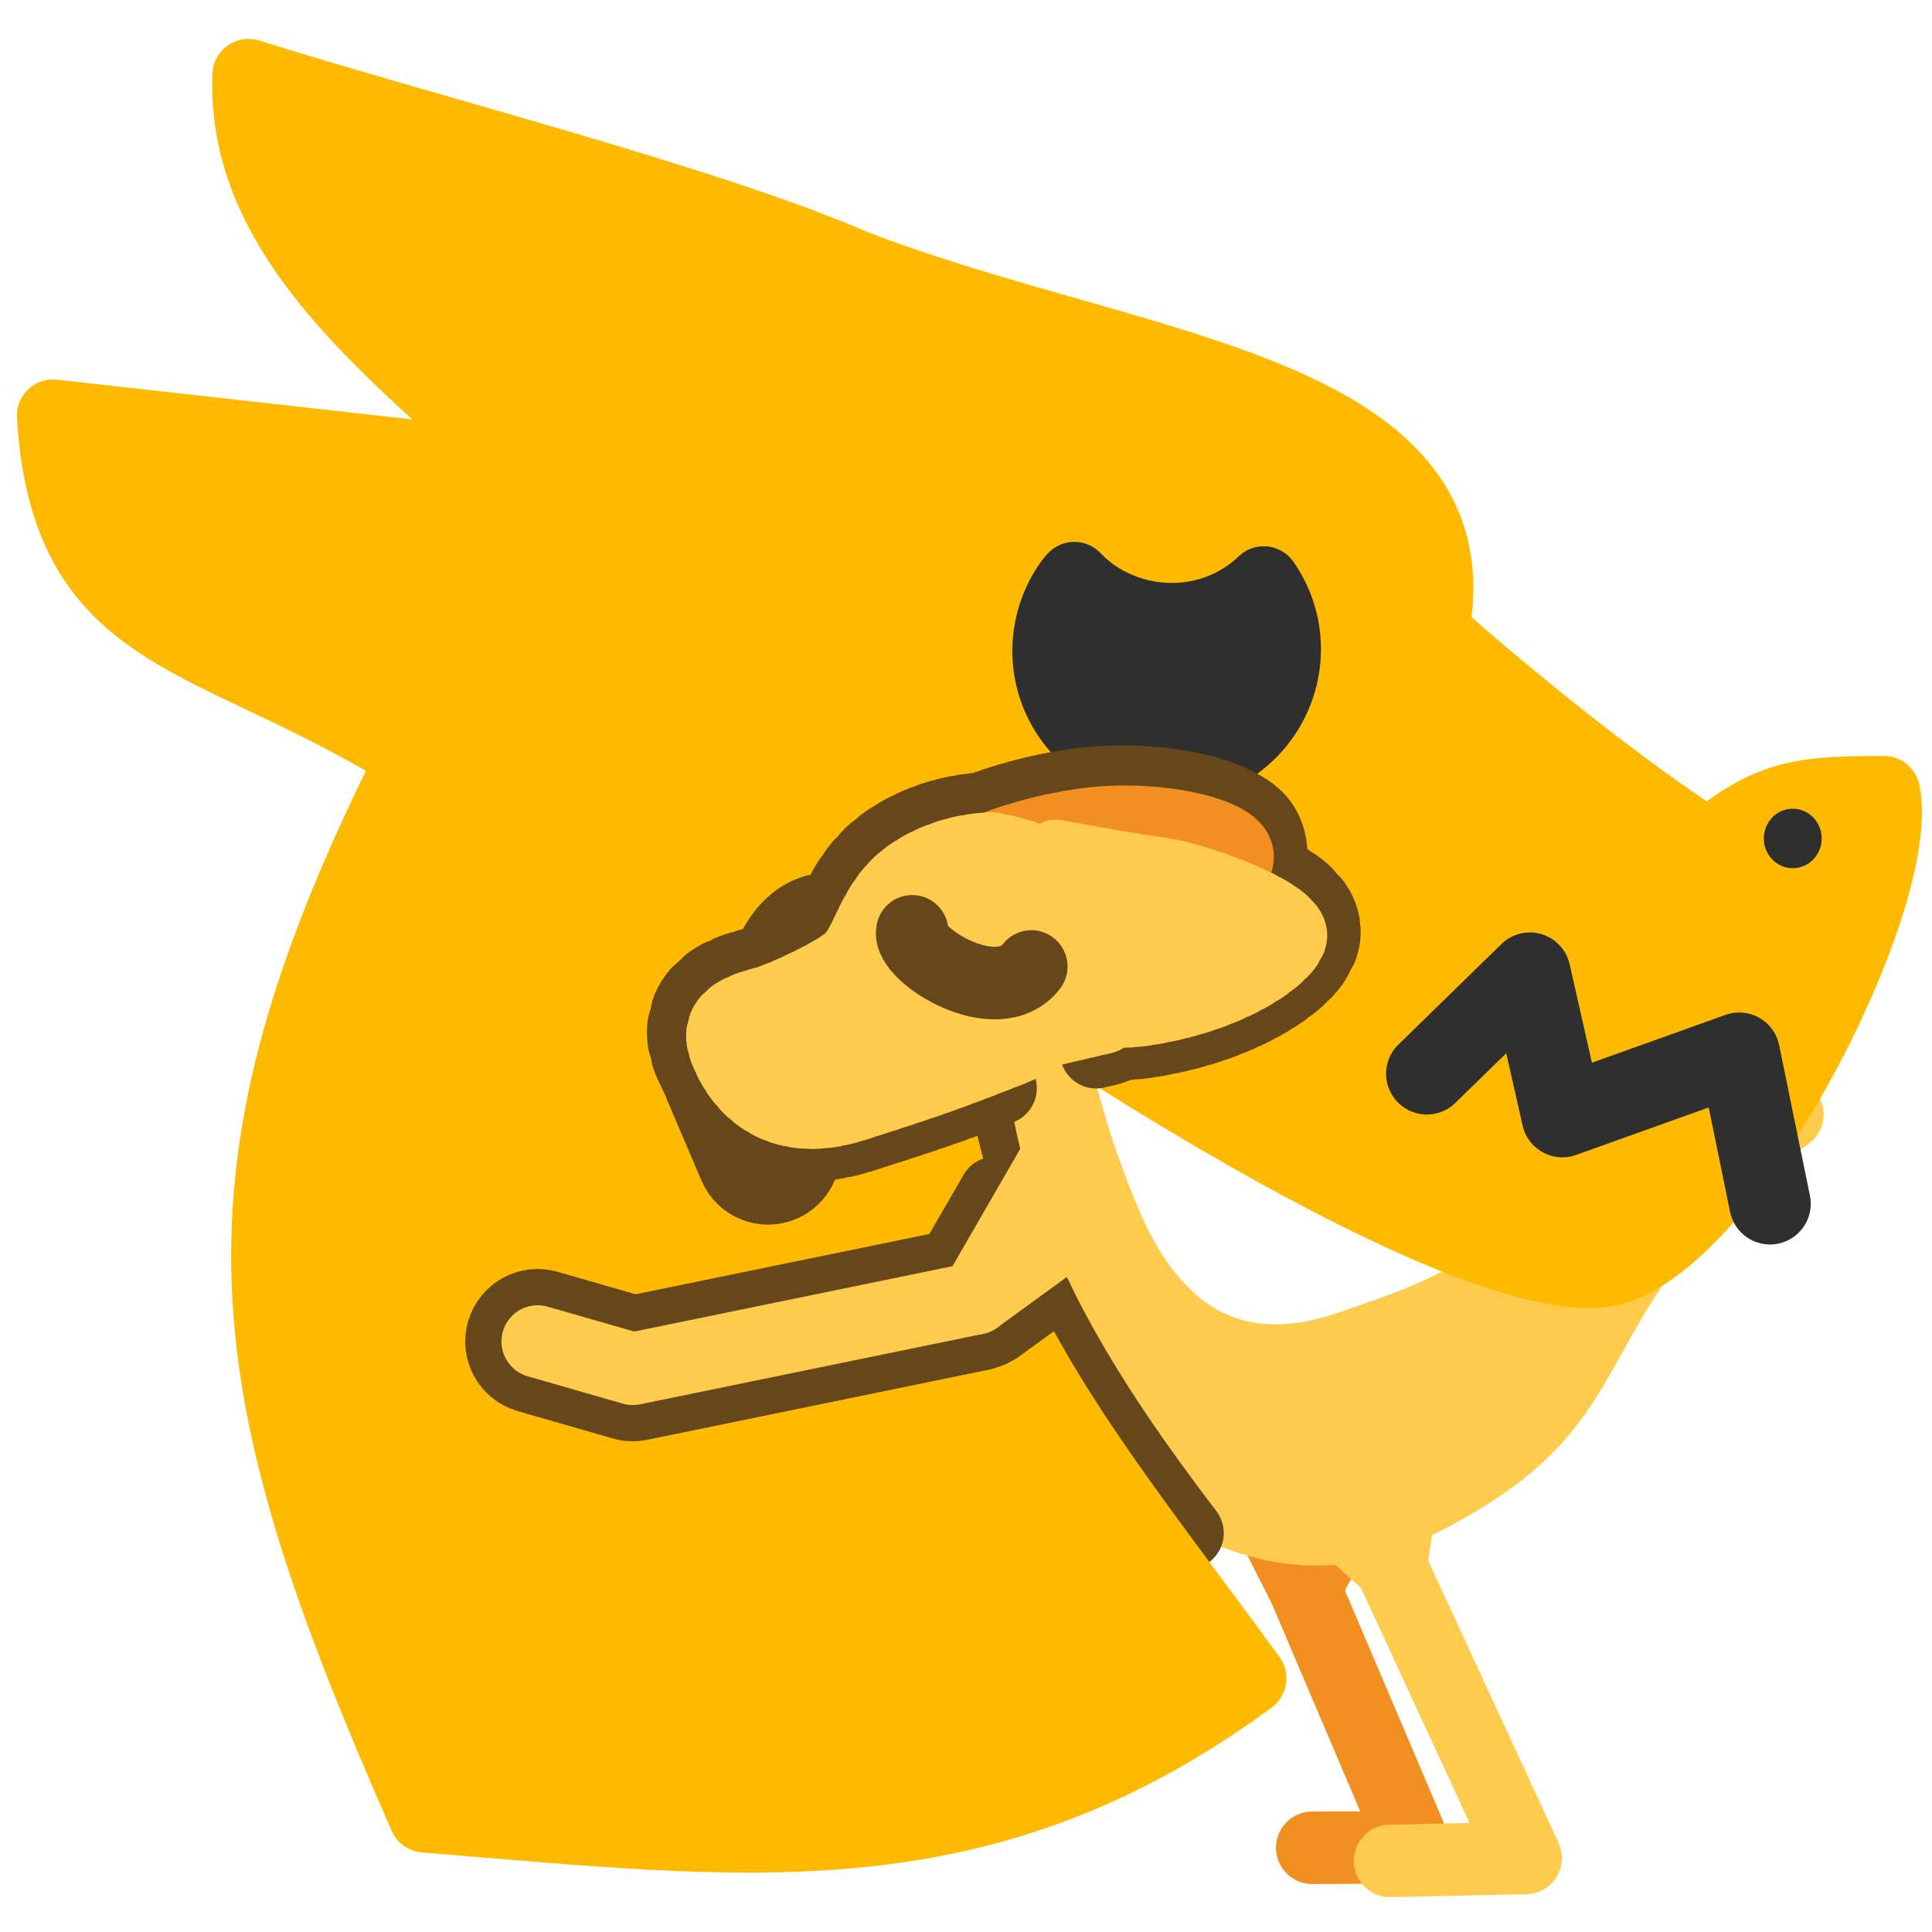 <?xml version="1.0" encoding="UTF-8" standalone="no"?>
<!-- Created with Inkscape (http://www.inkscape.org/) -->

<svg
   version="1.1"
   id="svg824"
   width="1706.667"
   height="1706.667"
   viewBox="0 0 1706.667 1706.667"
   sodipodi:docname="ying_hug_dragn_sad.svg"
   inkscape:version="1.1 (c68e22c387, 2021-05-23)"
   inkscape:export-filename="D:\Pictures\yingmotes\ying_smol.png"
   inkscape:export-xdpi="72"
   inkscape:export-ydpi="72"
   xmlns:inkscape="http://www.inkscape.org/namespaces/inkscape"
   xmlns:sodipodi="http://sodipodi.sourceforge.net/DTD/sodipodi-0.dtd"
   xmlns="http://www.w3.org/2000/svg"
   xmlns:svg="http://www.w3.org/2000/svg">
  <defs
     id="defs828" />
  <sodipodi:namedview
     id="namedview826"
     pagecolor="#ffffff"
     bordercolor="#666666"
     borderopacity="1.0"
     inkscape:pageshadow="2"
     inkscape:pageopacity="0.0"
     inkscape:pagecheckerboard="0"
     showgrid="false"
     inkscape:zoom="0.23545481"
     inkscape:cx="925.86769"
     inkscape:cy="957.72093"
     inkscape:window-width="1920"
     inkscape:window-height="1001"
     inkscape:window-x="-9"
     inkscape:window-y="-9"
     inkscape:window-maximized="1"
     inkscape:current-layer="layer1"
     showguides="false" />
  <g
     id="layer1"
     inkscape:label="Ying"
     style="display:inline"
     inkscape:groupmode="layer">
    <path
       style="display:inline;fill:none;fill-opacity:1;stroke:#f19020;stroke-width:64;stroke-linecap:round;stroke-linejoin:round;stroke-opacity:1;paint-order:fill markers stroke;stop-color:#000000"
       d="m 445.036,1139.368 67.45,-43.662 298.868,-89.188 119.986,0.615"
       id="path14378-2"
       sodipodi:nodetypes="cccc"
       inkscape:transform-center-x="235.9187"
       inkscape:transform-center-y="53.29505" />
    <path
       style="display:inline;fill:none;fill-opacity:1;stroke:#f19020;stroke-width:64;stroke-linecap:round;stroke-linejoin:round;stroke-opacity:1;paint-order:fill markers stroke;stop-color:#000000"
       d="m 1159.192,1632.261 90.69,-0.377 -97.47,-228.991 -75.44,-148.741 158.466,1.156 -83.026,147.585"
       id="path10187-8"
       sodipodi:nodetypes="cccccc" />
    <path
       style="fill:none;fill-opacity:1;stroke:#ffcb4c;stroke-width:64;stroke-linecap:round;stroke-linejoin:round;stroke-opacity:1;paint-order:fill markers stroke;stop-color:#000000"
       d="m 1227.882,1643.884 119.825,-2.608 -119.125,-257.832 -123.693,-111.871 148.375,-55.657 -24.682,167.527"
       id="path10187"
       sodipodi:nodetypes="cccccc" />
    <g
       id="g917"
       inkscape:label="body"
       transform="rotate(-19.689,1444.703,1222.543)">
      <path
         style="fill:#ffcb4c;fill-opacity:1;stroke:#ffcb4c;stroke-width:64;stroke-linecap:round;stroke-linejoin:round;stroke-opacity:1;paint-order:fill markers stroke;stop-color:#000000"
         d="m 1012.089,783.168 c 0,0 -60.407,94.906 -52.943,170.165 8.543,149.058 104.683,319.715 253.594,304.322 148.911,-15.393 169.208,-58.8 248.079,-122.145 78.87,-63.345 190.458,-91.796 190.458,-91.796 0,0 -122.73,-12.161 -210.327,22.44 -97.261,38.419 -121.428,42.778 -226.418,40.528 -96.199,-2.062 -156.465,-57.683 -163.029,-176.135 -6.045,-109.088 10.485,-171.337 10.485,-171.337"
         id="path2053"
         sodipodi:nodetypes="cczzcsssc" />
      <path
         style="fill:#ffcb4c;fill-opacity:1;stroke:#ffcb4c;stroke-width:64;stroke-linecap:round;stroke-linejoin:round;stroke-opacity:1;paint-order:fill markers stroke;stop-color:#000000"
         d="m 971.081,865.576 -24.202,157.242 19.592,-28.905"
         id="path964"
         sodipodi:nodetypes="ccc"
         inkscape:label="path964" />
      <path
         style="fill:#ffcb4c;fill-opacity:1;stroke:#ffcb4c;stroke-width:64;stroke-linecap:round;stroke-linejoin:round;stroke-opacity:1;paint-order:fill markers stroke;stop-color:#000000"
         d="m 966.471,1042.473 26.507,146.836 25.355,-19.655"
         id="path5564"
         sodipodi:nodetypes="ccc" />
    </g>
    <path
       style="display:none;fill:#234567;fill-opacity:1;stroke:#234567;stroke-width:64;stroke-linecap:round;stroke-linejoin:round;stroke-opacity:1;paint-order:fill markers stroke;stop-color:#000000"
       d="m 1417.425,1006.269 c 5.114,28.836 18.45,55.813 69.086,74.36 55.339,-36.139 116.729,-45.836 178.971,-51.815 -42.589,-39.881 -91.934,-69.961 -158.152,-75.562 -34.273,-0.017 -65.982,10.504 -89.904,53.018 z"
       id="path31499"
       sodipodi:nodetypes="ccccc"
       inkscape:label="tail tuft" />
    <path
       style="opacity:1;fill:none;fill-opacity:1;stroke:#65471b;stroke-width:64;stroke-linecap:round;stroke-linejoin:round;stroke-miterlimit:4;stroke-dasharray:none;stroke-dashoffset:172.8;stroke-opacity:1;paint-order:stroke fill markers;stop-color:#000000"
       d="m 860.58,974.146 c 21.272,141.889 100.364,264.588 188.455,380.111"
       id="path12613"
       sodipodi:nodetypes="cc" />
    <g
       id="g47627"
       inkscape:label="dragn"
       style="display:inline;opacity:1"
       transform="translate(-8.494,8.494)">
      <path
         style="fill:#ffba00;fill-opacity:1;stroke:#ffba00;stroke-width:64;stroke-linecap:round;stroke-linejoin:round;stroke-dashoffset:172.8;stroke-opacity:1;paint-order:fill markers stroke;stop-color:#000000"
         d="M 383.796,1595.989 C 215.609,1213.401 185.623,1032.704 373.469,660.289 195.228,548.475 67.919,561.427 55.392,358.717 L 468.287,404.894 C 350.34,297.953 222.701,199.691 228.13,57.885 385.796,107.568 632.974,169.662 763.836,226.521 c 244.021,94.274 552.616,107.12 510.194,322.544 0,0 126.297,113.641 243.689,189.716 54.52,-45.235 83.266,-47.24 154.908,-47.508 18.505,87.906 -123.815,377.824 -233.394,419.309 -122.955,46.549 -624.27,-299.001 -620.385,-310.655 -0.013,308.866 124.266,441.235 294.047,674.194 -238.557,175.144 -444.609,144.805 -729.098,121.868 z"
         id="path42076"
         sodipodi:nodetypes="cccccccccsccc" />
      <ellipse
         style="fill:#2f2f2f;fill-opacity:1;stroke:none;stroke-width:32;stroke-linecap:round;stroke-linejoin:round;stroke-miterlimit:4;stroke-dasharray:none;stroke-dashoffset:172.8;stroke-opacity:1;paint-order:fill markers stroke;stop-color:#000000"
         id="path48003"
         cx="1592.152"
         cy="732.163"
         rx="25.565"
         ry="26.275" />
      <path
         style="fill:none;fill-opacity:1;stroke:#2f2f2f;stroke-width:72;stroke-linecap:round;stroke-linejoin:round;stroke-miterlimit:4;stroke-dasharray:none;stroke-dashoffset:172.8;stroke-opacity:1;paint-order:fill markers stroke;stop-color:#000000"
         d="m 1572.053,1054.838 -27.195,-132.908 -156.221,55.917 -28.698,-126.643 -91.016,88.831"
         id="path53871" />
      <path
         id="path1200"
         style="fill:#2f2f2f;fill-opacity:1;stroke:#2f2f2f;stroke-width:64;stroke-linecap:round;stroke-linejoin:round;stroke-dashoffset:172.8;stroke-opacity:1;paint-order:fill markers stroke;stop-color:#000000"
         d="m 1124.816,506.069 a 118.844,115.637 25.473 0 1 -150.07,10.946 118.844,115.637 25.473 0 1 -17.24,-14.808 103.432,104.499 64.471 0 0 -3.755,4.607 103.432,104.499 64.471 0 0 25.345,144.17 103.432,104.499 64.471 0 0 145.311,-26.334 103.432,104.499 64.471 0 0 0.408,-118.579 z" />
    </g>
    <g
       id="g4083"
       inkscape:label="outlines"
       style="opacity:1;fill:none;fill-opacity:1;stroke:#65471b;stroke-width:64;stroke-miterlimit:4;stroke-dasharray:none;stroke-opacity:1"
       transform="translate(-8.494,8.494)">
      <g
         id="g1282"
         inkscape:label="hairoutline"
         style="display:none;fill:none;fill-opacity:1;stroke:#65471b;stroke-width:64;stroke-miterlimit:4;stroke-dasharray:none;stroke-opacity:1">
        <path
           id="path967"
           style="color:#000000;display:inline;fill:none;fill-opacity:1;stroke:#65471b;stroke-width:64;stroke-linecap:round;stroke-linejoin:round;stroke-miterlimit:4;stroke-dasharray:none;stroke-opacity:1;paint-order:fill markers stroke"
           d="m 1146.649,1041.579 c 0.4,-4.193 -0.021,-8.511 -1.347,-12.714 L 1039.584,694.107 c -4.321,-13.677 -17.172,-22.82 -31.465,-22.385 -3.455,0.105 -6.869,0.772 -10.109,1.975 -4.055,1.505 -7.763,3.819 -10.898,6.805 l -86.191,82.084 c -7.886,7.511 -11.415,18.535 -9.365,29.256"
           sodipodi:nodetypes="ccccsccc" />
        <path
           id="path983"
           style="color:#000000;display:inline;fill:none;fill-opacity:1;stroke:#65471b;stroke-width:64;stroke-linecap:round;stroke-linejoin:round;stroke-miterlimit:4;stroke-dasharray:none;stroke-opacity:1;paint-order:fill markers stroke"
           d="m 879.352,571.582 c -22.04,-0.332 -44.014,1.055 -65.531,4.92 -34.427,6.184 -67.685,18.709 -98.18,40.684 a 32.055,31.952 80.019 0 0 -6.445,44.9 c -35.161,23.194 -63.791,51.899 -86.236,84.691 a 32.055,31.952 80.019 0 0 37.832,48.078 c 49.205,-18.955 85.443,-20.491 108.691,-9.176 a 32.055,31.952 80.019 0 0 40.83,-11.52 c 25.457,-39.85 54.615,-46.359 97.135,-51.359 a 32.055,31.952 80.019 0 0 15.061,-5.908 c 14.786,-10.79 25.946,-21.74 33.613,-34.668 7.667,-12.928 10.835,-28.31 9.449,-41.414 -2.771,-26.208 -16.376,-40.992 -21.625,-50.518 a 32.055,31.952 80.019 0 0 -24.934,-16.422 c -13.188,-1.273 -26.436,-2.09 -39.66,-2.289 z" />
      </g>
      <g
         id="g1325"
         transform="rotate(4.727,71.674,938.888)"
         inkscape:label="armoutline"
         style="fill:none;fill-opacity:1;stroke:#65471b;stroke-width:64;stroke-miterlimit:4;stroke-dasharray:none;stroke-opacity:1">
        <path
           id="path1321"
           style="color:#000000;fill:none;fill-opacity:1;stroke:#65471b;stroke-width:64;stroke-linecap:round;stroke-linejoin:round;stroke-miterlimit:4;stroke-dasharray:none;stroke-opacity:1;paint-order:fill markers stroke"
           d="M 887.406,1045.249 850.014,1110 h -0.002 l -281.271,57.76 -76.428,-22 c -16.984,-4.889 -34.715,4.916 -39.604,21.9 -4.889,16.984 4.916,34.715 21.9,39.603 l 84,24.178 c 4.973,1.431 10.22,1.635 15.289,0.594 l 303.072,-62.236 c 0.741,-0.235 1.473,-0.497 2.195,-0.785 1.665,-0.447 3.292,-1.028 4.863,-1.736 1.033,-0.501 2.038,-1.057 3.012,-1.666 0.791,-0.395 1.565,-0.822 2.32,-1.281 l 35.207,-25.617"
           transform="rotate(-4.727,71.674,938.888)"
           sodipodi:nodetypes="ccccscccccccccc" />
      </g>
      <g
         id="g11461"
         inkscape:label="headoutlin"
         transform="matrix(0.799,-0.141,0.141,0.802,470.813,528.044)"
         style="display:inline;stroke-width:78.746;stroke-miterlimit:4;stroke-dasharray:none">
        <path
           id="path11445"
           style="color:#000000;fill:none;fill-opacity:1;stroke:#65471b;stroke-width:64;stroke-linecap:round;stroke-linejoin:round;stroke-miterlimit:4;stroke-dasharray:none;stroke-opacity:1;paint-order:fill markers stroke"
           d="m 971.039,932.834 c 1.514,-0.354 3.001,-0.819 4.447,-1.391 0.592,-0.002 1.184,-0.02 1.775,-0.055 l 4.891,-1.135 c 3.74,-0.914 7.284,-2.499 10.461,-4.678 2.494,-0.039 5.005,-0.123 7.535,-0.27 1.3,-0.253 2.582,-0.587 3.84,-1 1.313,0.208 2.637,0.333 3.965,0.375 2.702,-0.279 5.317,-0.626 7.846,-1.01 1.119,-0.337 2.218,-0.735 3.293,-1.193 1.178,0.101 2.36,0.136 3.541,0.105 2.312,-0.391 4.623,-0.805 6.932,-1.244 1.65,-0.324 3.271,-0.779 4.85,-1.359 0.68,0.015 1.361,0.007 2.041,-0.021 2.298,-0.485 4.594,-0.992 6.887,-1.525 1.642,-0.394 3.25,-0.918 4.809,-1.566 0.685,-0.014 1.369,-0.05 2.051,-0.107 2.282,-0.582 4.563,-1.189 6.844,-1.824 1.628,-0.465 3.216,-1.058 4.75,-1.775 0.684,-0.044 1.367,-0.11 2.047,-0.197 2.279,-0.688 4.543,-1.401 6.793,-2.137 1.615,-0.541 3.185,-1.21 4.693,-2.002 0.689,-0.076 1.375,-0.174 2.057,-0.295 2.249,-0.794 4.493,-1.615 6.73,-2.467 1.596,-0.621 3.139,-1.369 4.615,-2.238 0.694,-0.111 1.383,-0.244 2.068,-0.4 2.215,-0.907 4.434,-1.848 6.654,-2.826 1.574,-0.707 3.088,-1.541 4.527,-2.494 0.694,-0.149 1.383,-0.321 2.066,-0.516 2.199,-1.04 4.391,-2.118 6.578,-3.232 1.553,-0.807 3.037,-1.742 4.438,-2.793 0.702,-0.195 1.397,-0.414 2.084,-0.656 2.168,-1.191 4.333,-2.428 6.492,-3.711 1.532,-0.929 2.983,-1.985 4.338,-3.158 0.712,-0.253 1.415,-0.531 2.107,-0.834 2.142,-1.384 4.285,-2.83 6.424,-4.346 1.515,-1.097 2.932,-2.326 4.232,-3.672 0.736,-0.339 1.46,-0.706 2.168,-1.1 2.135,-1.679 4.285,-3.465 6.43,-5.379 1.541,-1.409 2.94,-2.967 4.178,-4.65 0.807,-0.518 1.59,-1.072 2.348,-1.66 2.161,-2.283 4.471,-4.93 6.754,-8.068 1.897,-2.628 3.385,-5.53 4.412,-8.607 1.072,-1.445 2.02,-2.979 2.834,-4.584 1.325,-3.546 2.977,-8.849 2.721,-16.102 0,-0.032 0,-0.064 0,-0.096 -0.011,-0.282 -0.082,-0.617 -0.1,-0.906 -0.065,-1.198 -0.198,-2.391 -0.397,-3.574 -0.054,-0.347 -0.046,-0.644 -0.111,-0.998 l -0.01,-0.012 v -0.041 c -1.476,-7.882 -4.668,-13.357 -7.252,-17.133 l -0.033,-0.047 c -0.471,-0.686 -0.971,-1.382 -1.506,-2.084 -0.978,-0.985 -2.018,-1.905 -3.115,-2.754 -1.543,-2.382 -3.394,-4.548 -5.506,-6.441 -2.65,-2.353 -5.225,-4.331 -7.621,-6.049 -0.793,-0.401 -1.602,-0.768 -2.426,-1.102 -1.444,-1.35 -3.009,-2.564 -4.676,-3.625 -2.29,-1.421 -4.572,-2.751 -6.83,-4.008 -0.7,-0.253 -1.408,-0.481 -2.123,-0.684 -1.416,-1.072 -2.917,-2.024 -4.49,-2.846 -0.925,-0.474 -1.842,-0.906 -2.764,-1.363 1.935,-6.127 2.739,-13.246 1.162,-21.904 -3.834,-21.054 -17.806,-29.414 -28.9,-35.389 -11.094,-5.975 -23.112,-9.809 -36.484,-12.893 -20.058,-4.625 -43.006,-7.209 -66.533,-7.113 l -0.003,0.002 c -7.842,0.032 -15.75,0.361 -23.635,1.012 -7.105,0.587 -14.087,1.418 -20.865,2.422 -39.856,5.903 -71.208,17.278 -80.684,20.936 -1.474,-0.104 -2.954,-0.105 -4.428,-0.004 -2.649,0.262 -5.279,0.588 -7.891,0.977 -1.28,0.371 -2.535,0.822 -3.758,1.35 -1.328,-0.088 -2.66,-0.092 -3.988,-0.014 -2.571,0.504 -5.127,1.067 -7.668,1.688 -1.228,0.483 -2.425,1.042 -3.584,1.674 -1.318,0.032 -2.633,0.146 -3.938,0.342 -2.51,0.731 -5.001,1.517 -7.469,2.359 -1.187,0.593 -2.335,1.26 -3.439,1.996 -1.318,0.152 -2.625,0.386 -3.914,0.701 -2.441,0.959 -4.869,1.977 -7.277,3.057 -1.145,0.71 -2.244,1.492 -3.291,2.342 -1.321,0.282 -2.623,0.648 -3.898,1.096 -2.375,1.209 -4.75,2.493 -7.113,3.859 -1.098,0.845 -2.14,1.76 -3.119,2.74 -1.321,0.436 -2.612,0.958 -3.865,1.562 -2.323,1.525 -4.631,3.145 -6.912,4.863 -1.045,1.02 -2.018,2.11 -2.914,3.264 -1.319,0.639 -2.593,1.368 -3.812,2.182 -2.265,1.972 -4.43,4.021 -6.5,6.137 -0.883,1.169 -1.685,2.398 -2.4,3.678 -1.209,0.831 -2.36,1.745 -3.443,2.734 -1.857,2.191 -3.627,4.43 -5.309,6.709 -0.677,1.226 -1.274,2.495 -1.785,3.799 -1.036,0.929 -2.011,1.926 -2.918,2.982 -1.491,2.287 -2.887,4.57 -4.205,6.834 -0.498,1.203 -0.922,2.436 -1.27,3.691 -0.875,0.949 -1.691,1.95 -2.445,2.998 -1.169,2.202 -2.276,4.373 -3.332,6.506 -0.363,1.104 -0.667,2.226 -0.908,3.363 -0.737,0.879 -1.426,1.797 -2.064,2.75 -0.005,0.01 -0.009,0.019 -0.014,0.029 -1.172,-0.134 -2.362,-0.23 -3.578,-0.264 -2.855,-0.079 -5.695,0.167 -8.469,0.678 -8.321,1.533 -16.041,5.452 -21.742,10.123 -10.631,8.711 -17.237,19.062 -22.863,32.248 -0.627,0.398 -1.24,0.819 -1.838,1.26 -0.969,0.137 -1.932,0.319 -2.885,0.545 -1.751,0.707 -3.421,1.36 -5.018,1.947 -0.658,0.372 -1.303,0.768 -1.934,1.186 -0.709,0.04 -1.416,0.103 -2.121,0.189 -1.568,0.461 -3.523,0.989 -5.848,1.648 -1.144,0.503 -2.258,1.073 -3.336,1.707 -1.288,0.069 -2.57,0.215 -3.84,0.439 -2.555,0.821 -5.243,1.759 -8.037,2.869 -1.412,0.77 -2.763,1.647 -4.043,2.621 -1.619,0.339 -3.209,0.804 -4.756,1.391 -3.066,1.601 -6.319,3.536 -9.623,5.979 -1.637,1.466 -3.119,3.097 -4.422,4.867 -2.006,1.244 -3.868,2.706 -5.553,4.361 -3.313,3.868 -6.259,8.377 -8.502,13.611 -0.936,2.648 -1.522,5.408 -1.74,8.209 -1.07,2.436 -1.833,4.997 -2.271,7.623 -0.493,5.243 -0.189,10.067 0.5,14.42 0.525,2.005 1.243,3.954 2.143,5.82 0.095,2.014 0.378,4.015 0.848,5.977 1.053,3.009 2.149,5.678 3.17,8.051 0.733,1.236 1.548,2.422 2.439,3.549 0.294,1.394 0.68,2.767 1.156,4.109 0.98,1.928 2.065,3.837 3.156,5.742 0.34,1.399 0.774,2.773 1.299,4.113 l 30.721,71.898 c 6.954,16.275 25.739,23.828 41.957,16.871 14.103,-6.066 21.901,-21.338 18.572,-36.373 1.359,0.374 2.741,0.658 4.137,0.85 2.855,0.017 5.677,-0.062 8.459,-0.227 1.375,-0.265 2.732,-0.619 4.061,-1.062 1.383,0.201 2.777,0.312 4.174,0.33 2.698,-0.32 5.375,-0.712 8.029,-1.174 1.283,-0.405 2.54,-0.891 3.762,-1.455 1.341,0.053 2.683,0.021 4.02,-0.096 2.562,-0.575 5.091,-1.203 7.584,-1.881 1.747,-0.493 3.45,-1.135 5.088,-1.918 0.761,-0.055 1.519,-0.138 2.273,-0.248 l 0.357,-0.113 c 0.029,-0.01 0.057,-0.019 0.086,-0.029 l 5.732,-1.826 c 1.487,-0.477 2.937,-1.062 4.338,-1.752 0.592,-0.05 1.182,-0.116 1.77,-0.199 l 0.676,-0.217 0.025,-0.01 5.41,-1.732 c 1.493,-0.482 2.949,-1.074 4.355,-1.771 0.6,-0.052 1.199,-0.121 1.795,-0.207 l 5.055,-1.633 0.043,-0.014 1.023,-0.332 c 1.486,-0.485 2.935,-1.078 4.334,-1.775 0.598,-0.054 1.194,-0.125 1.787,-0.213 2.043,-0.666 4.096,-1.338 6.156,-2.016 1.491,-0.495 2.944,-1.099 4.346,-1.809 0.601,-0.057 1.2,-0.13 1.797,-0.221 2.057,-0.683 4.115,-1.37 6.176,-2.062 1.497,-0.507 2.954,-1.126 4.359,-1.85 0.608,-0.062 1.213,-0.141 1.816,-0.238 2.057,-0.701 4.125,-1.411 6.203,-2.131 1.494,-0.522 2.947,-1.155 4.348,-1.893 0.609,-0.069 1.215,-0.156 1.818,-0.26 2.082,-0.732 4.149,-1.467 6.199,-2.201 1.495,-0.54 2.948,-1.191 4.346,-1.947 0.611,-0.076 1.219,-0.17 1.824,-0.281 2.06,-0.75 4.116,-1.506 6.166,-2.266 1.481,-0.553 2.918,-1.216 4.301,-1.982 0.606,-0.081 1.21,-0.179 1.811,-0.295 2.039,-0.765 4.07,-1.531 6.094,-2.299 1.473,-0.563 2.902,-1.235 4.275,-2.01 0.604,-0.086 1.206,-0.19 1.805,-0.311 l 3.996,-1.533 0.045,-0.018 1.969,-0.758 c 1.458,-0.564 2.873,-1.236 4.232,-2.008 0.589,-0.086 1.176,-0.188 1.76,-0.307"
           transform="matrix(1.214,0.213,-0.214,1.21,-448.798,-752.341)"
           sodipodi:nodetypes="cccccccccccccccccccccccccccccccccccccccccccccccccccccccccccccccsssccsscccccccccccccccccccccccccccccccccsssccccccccccccccccccccccccccccccccccccccccccccccccccccccccccccccccccccccccccccc" />
      </g>
    </g>
    <g
       id="g18131"
       transform="rotate(4.727,-35.48,840.228)"
       style="display:inline">
      <path
         style="fill:none;fill-opacity:1;stroke:#ffcb4c;stroke-width:64;stroke-linecap:round;stroke-linejoin:round;stroke-opacity:1;paint-order:fill markers stroke;stop-color:#000000"
         d="m 501.641,1141.771 85.707,17.174 296.915,-86.998 68.943,-145.987"
         id="path14378"
         sodipodi:nodetypes="cccc"
         inkscape:transform-center-x="194.57836"
         inkscape:transform-center-y="113.44343" />
      <path
         style="fill:#ffcb4c;fill-opacity:1;stroke:#ffcb4c;stroke-width:64;stroke-linecap:round;stroke-linejoin:round;stroke-dashoffset:172.8;stroke-opacity:1;paint-order:fill markers stroke;stop-color:#000000"
         d="m 884.263,1071.947 95.935,-82.711 -26.992,-63.276 z"
         id="path2099" />
    </g>
    <g
       id="g31027"
       inkscape:label="head"
       transform="matrix(0.799,-0.141,0.141,0.802,464.806,540.056)"
       style="display:inline;stroke-width:1.23">
      <path
         style="display:inline;fill:none;stroke:#65471b;stroke-width:78.746;stroke-linecap:round;stroke-linejoin:round;stroke-opacity:1;paint-order:fill markers stroke;stop-color:#000000"
         d="m 219.851,460.504 c 49.768,-91.015 69.33,-12.061 65.927,18.399"
         id="path1517-8"
         sodipodi:nodetypes="cc" />
      <path
         style="fill:none;stroke:#65471b;stroke-width:78.746;stroke-linecap:round;stroke-linejoin:round;stroke-opacity:1;paint-order:fill markers stroke;stop-color:#000000"
         d="m 137.991,534.299 21.93,93.524"
         id="path1858"
         sodipodi:nodetypes="cc" />
      <path
         style="fill:#f19020;fill-opacity:1;stroke:#f19020;stroke-width:78.746;stroke-linecap:round;stroke-miterlimit:4;stroke-dasharray:none;stroke-dashoffset:0;stroke-opacity:1;paint-order:fill markers stroke;stop-color:#000000"
         d="m 453.68,341.041 c 0,0 59.417,-12.726 121.865,-6.994 68.698,6.306 141.273,36.759 141.411,59.939 0.138,23.179 -69.397,56.439 -117.626,63.304 -48.229,6.864 -152.702,-10.527 -152.702,-10.527 z"
         id="path1640"
         inkscape:label="left ear"
         sodipodi:nodetypes="cssscc"
         inkscape:transform-center-x="-51.49229"
         inkscape:transform-center-y="2.5412523" />
      <path
         style="display:none;fill:#123456;fill-opacity:1;stroke:#123456;stroke-width:78.746;stroke-linecap:round;stroke-linejoin:round;stroke-opacity:1;paint-order:fill markers stroke;stop-color:#000000"
         d="m 613.568,322.407 56.812,427.509 -58.232,-69.594 -34.087,61.073 -48.29,-96.58 -34.087,46.87 -4.261,-288.32 z"
         id="path30938"
         inkscape:label="mane" />
      <path
         id="path1148"
         style="display:inline;fill:#ffcb4c;stroke:#ffcb4c;stroke-width:78.746;stroke-linecap:round;stroke-linejoin:round;stroke-miterlimit:4;stroke-dasharray:7.875, 7.875;stroke-dashoffset:0;stroke-opacity:1;paint-order:fill markers stroke;stop-color:#000000"
         inkscape:label="head"
         d="m 539.601,477.494 c 0,0 -0.037,-3.702 -0.323,-9.722 -0.143,-3.01 -0.348,-6.599 -0.642,-10.595 -0.294,-3.996 -0.678,-8.399 -1.177,-13.036 -0.499,-4.636 -1.115,-9.506 -1.873,-14.437 -0.758,-4.931 -1.658,-9.922 -2.727,-14.801 -0.535,-2.44 -1.112,-4.851 -1.734,-7.213 -0.623,-2.362 -1.291,-4.674 -2.008,-6.915 -0.717,-2.241 -1.483,-4.41 -2.301,-6.487 -0.818,-2.077 -1.689,-4.061 -2.616,-5.93 -0.926,-1.869 -2.012,-3.69 -3.234,-5.46 -1.222,-1.77 -2.581,-3.491 -4.051,-5.16 -1.471,-1.669 -3.054,-3.287 -4.726,-4.853 -1.672,-1.566 -3.433,-3.079 -5.26,-4.538 -1.827,-1.459 -3.718,-2.865 -5.652,-4.216 -1.934,-1.351 -3.909,-2.647 -5.903,-3.887 -3.987,-2.48 -8.048,-4.737 -11.992,-6.76 -3.944,-2.023 -7.773,-3.811 -11.297,-5.357 -3.524,-1.546 -6.744,-2.848 -9.471,-3.898 -5.453,-2.099 -8.935,-3.188 -8.935,-3.188 -36.22,-5.469 -78.716,2.384 -105.992,20.53 -34.334,22.841 -46.41,60.423 -67.37,72.508 -20.959,12.085 -76.352,26.434 -95.065,28.7 -18.714,2.266 -62.129,2.266 -54.644,42.296 7.485,40.03 38.176,96.677 128.001,84.592 89.826,-12.085 106.294,-15.106 181.897,-30.212 7.763,-1.551 18.257,-6.267 29.438,-12.639 l 72.511,-3.909 -31.506,-25.744 c 1.817,-1.656 3.594,-3.325 5.3,-5.007 l 48.169,-0.812 -28.778,-23.833 c 1.18,-2.242 2.197,-4.454 2.925,-6.605 0.357,-1.054 0.689,-2.267 1.033,-3.413 z" />
      <path
         style="display:none;fill:#123456;fill-opacity:1;stroke:#123456;stroke-width:78.746;stroke-linecap:round;stroke-linejoin:round;stroke-opacity:1;paint-order:fill markers stroke;stop-color:#000000"
         d="m 328.263,338.585 c -38.926,-28.121 -95.275,-32.286 -164.485,-18.767 53.193,-54.199 122.017,-91.203 213.057,-103.769 -8.5,-22.368 -50.666,-20.688 -83.898,-25.39 71.85,-34.616 131.724,-31.614 211.115,-9.675 42.394,24.633 136.149,97.766 67.693,131.251 -17.947,-40.003 -160.63,-59.395 -243.482,26.35 z"
         id="path30246"
         sodipodi:nodetypes="ccccccc"
         inkscape:label="top hair" />
      <path
         id="path13483"
         style="display:inline;fill:#ffcb4c;stroke:#ffcb4c;stroke-width:78.746;stroke-linecap:round;stroke-linejoin:round;stroke-miterlimit:4;stroke-dasharray:7.875, 7.875;stroke-dashoffset:0;stroke-opacity:1;paint-order:fill markers stroke;stop-color:#000000"
         inkscape:label="right ear"
         d="m 759.26,488.961 c -0.246,-26.86 -98.504,-80.144 -128.119,-89.121 -26.368,-7.993 -92.79,-32.589 -111.614,-39.578 0,0 -1.06,3.48 -3.116,8.935 -1.028,2.727 -2.305,5.949 -3.824,9.475 -1.519,3.527 -3.278,7.359 -5.271,11.309 -1.993,3.95 -4.22,8.018 -6.672,12.015 -1.226,1.998 -2.508,3.979 -3.846,5.919 -1.338,1.94 -2.73,3.838 -4.178,5.672 -1.448,1.834 -2.949,3.603 -4.504,5.284 -1.555,1.681 -3.164,3.274 -4.825,4.755 -1.661,1.481 -3.375,2.851 -5.139,4.085 -1.765,1.234 -3.581,2.333 -5.448,3.273 -1.867,0.94 -3.849,1.827 -5.925,2.661 -2.076,0.835 -4.245,1.618 -6.487,2.353 -2.241,0.735 -4.555,1.422 -6.918,2.064 -2.364,0.642 -4.778,1.239 -7.22,1.794 -4.885,1.11 -9.884,2.053 -14.824,2.853 -4.94,0.8 -9.819,1.458 -14.466,1.998 -4.647,0.54 -9.06,0.963 -13.066,1.293 -4.006,0.33 -7.605,0.567 -10.623,0.737 -6.036,0.34 -9.75,0.41 -9.75,0.41 40.635,32.366 126.121,92.573 202.796,94.872 104.977,3.148 173.199,-35.643 173.039,-53.061 z"
         inkscape:transform-center-x="-72.351736"
         inkscape:transform-center-y="24.986312" />
      <path
         style="fill:none;stroke:#65471b;stroke-width:78.746;stroke-linecap:round;stroke-linejoin:round;stroke-opacity:1;paint-order:fill markers stroke;stop-color:#000000"
         d="m 353.667,414.616 c -9.734,24.209 76.174,100.934 121.118,60.025"
         id="path1517"
         sodipodi:nodetypes="cc" />
    </g>
  </g>
</svg>
